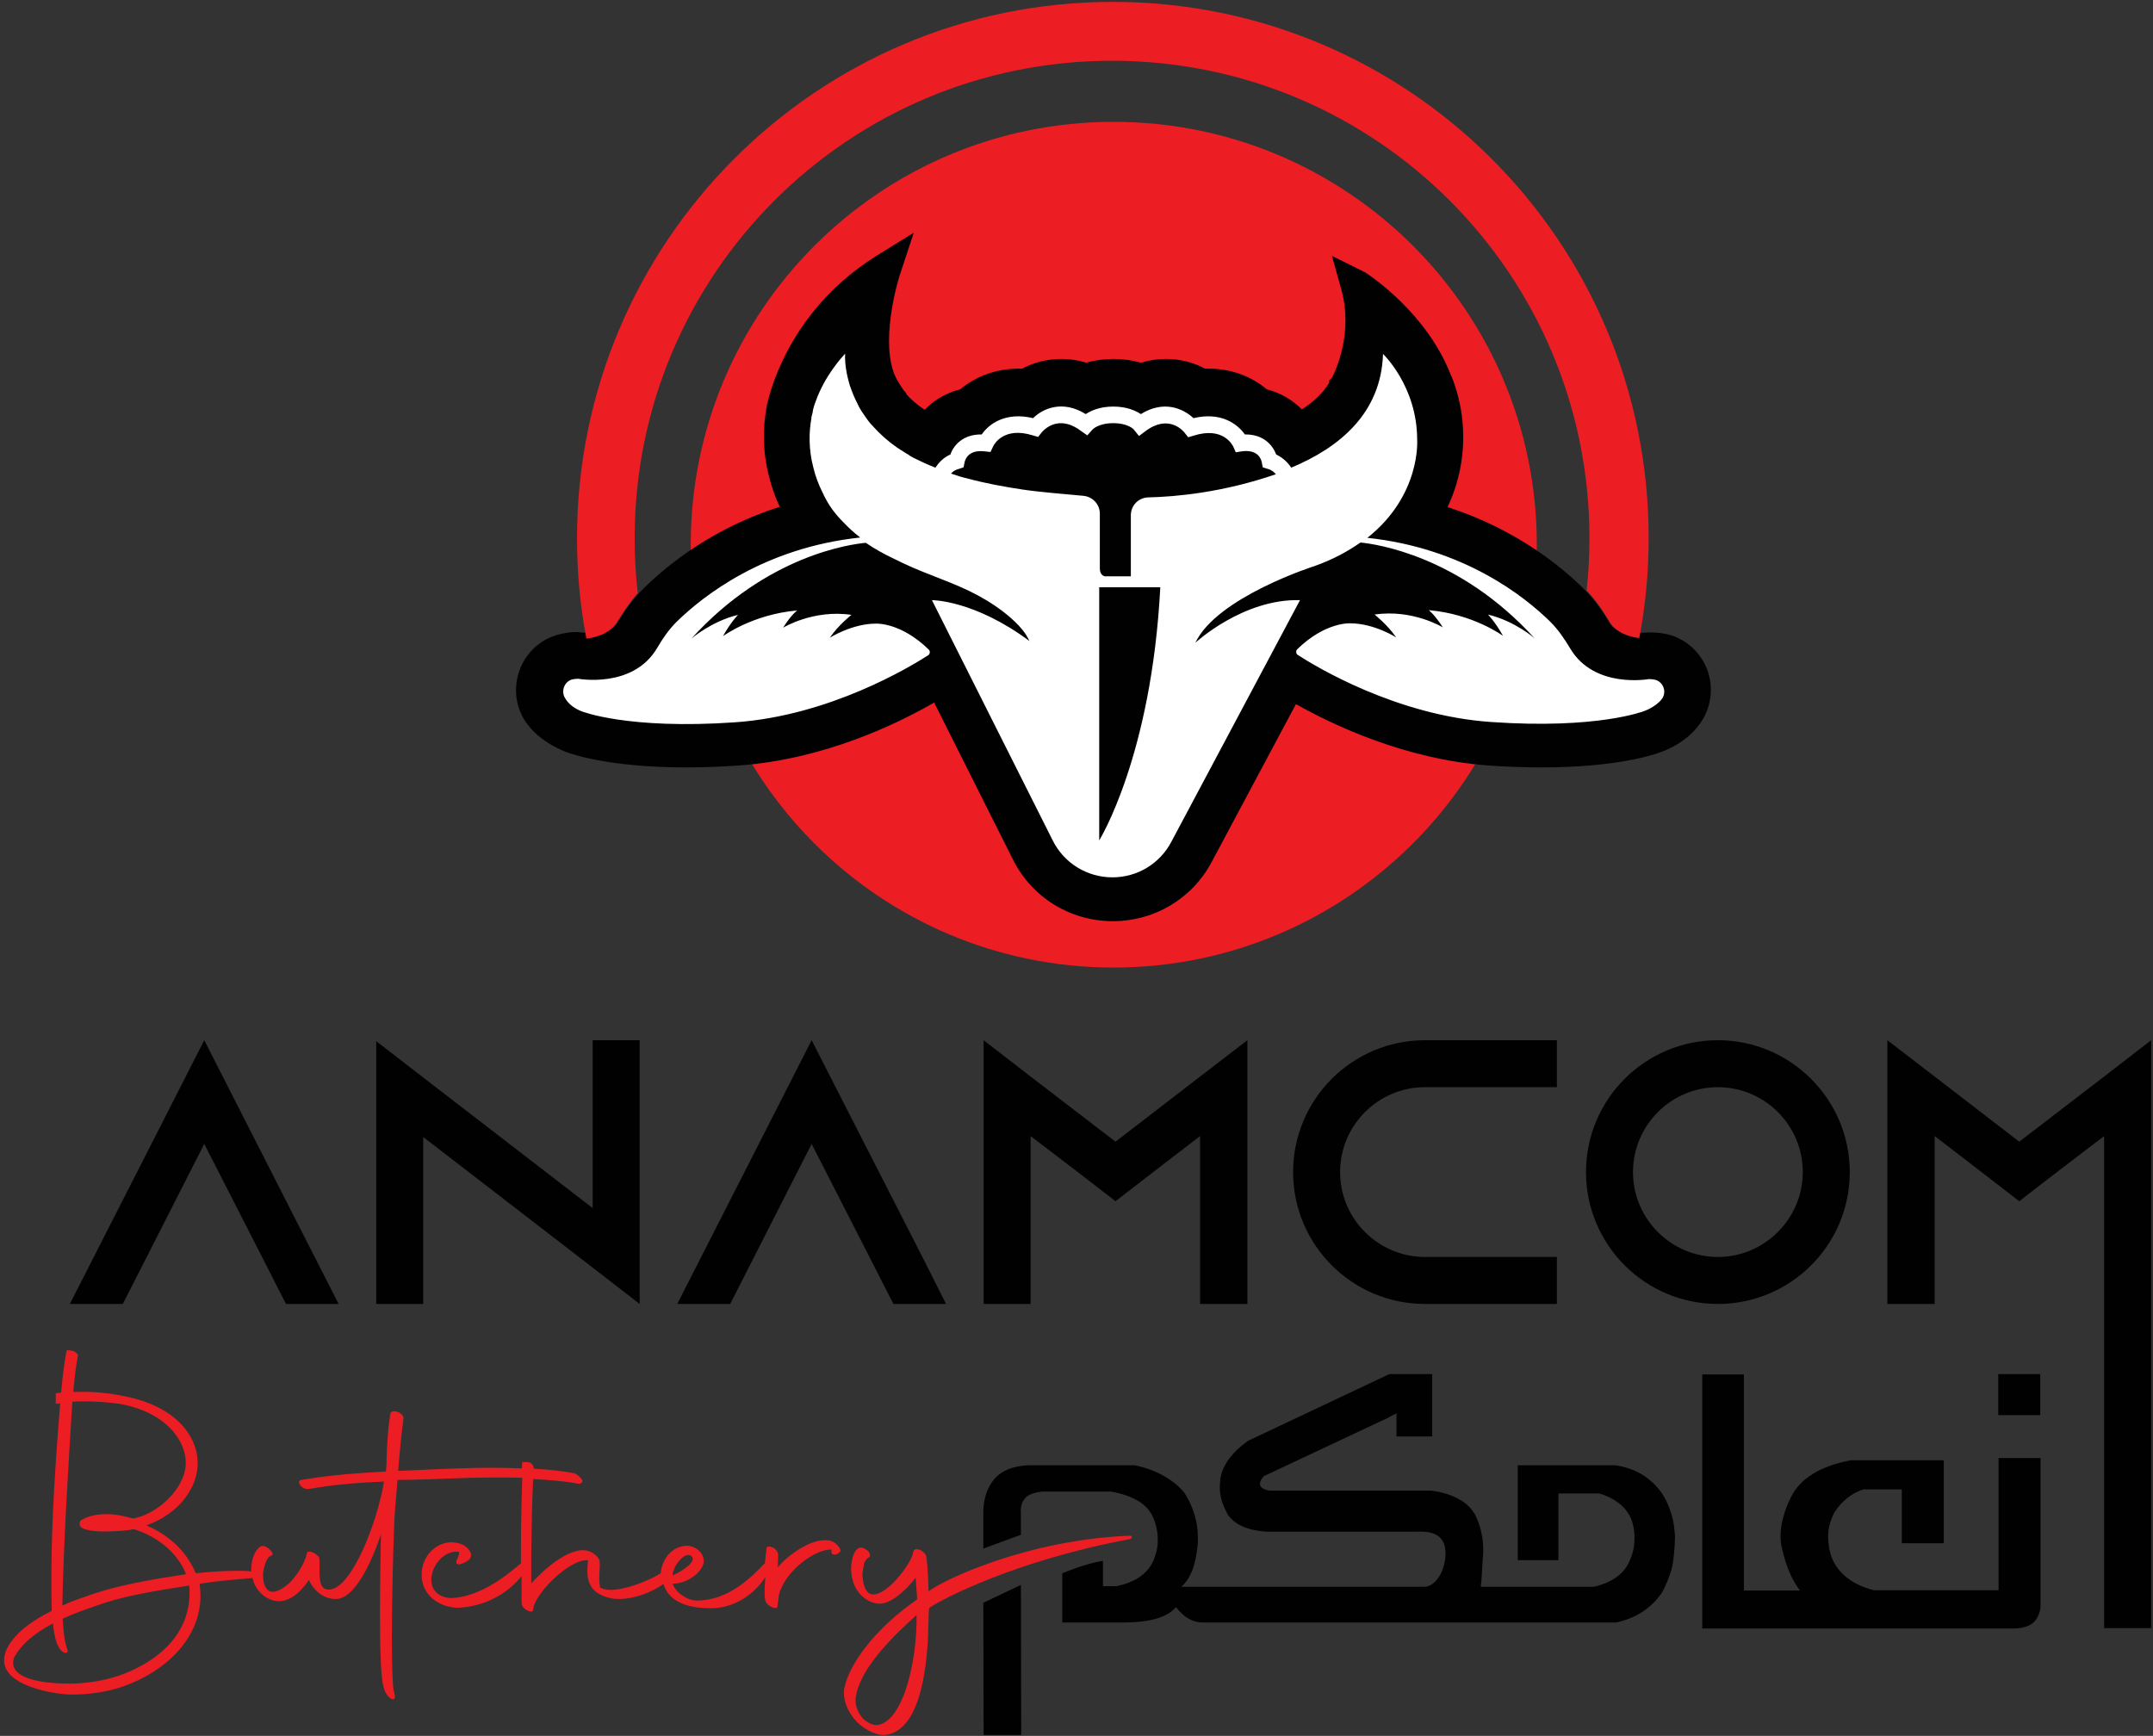 <?xml version="1.0" encoding="utf-8"?>
<!-- Generator: Adobe Illustrator 28.0.0, SVG Export Plug-In . SVG Version: 6.00 Build 0)  -->
<svg version="1.1" id="Layer_1" xmlns="http://www.w3.org/2000/svg" xmlns:xlink="http://www.w3.org/1999/xlink" x="0px" y="0px"
	 viewBox="0 0 687.3 554.2" style="enable-background:new 0 0 687.3 554.2;" xml:space="preserve">
<rect x="0" y="0" width="687.3" height="554.2" fill="#333333" stroke="none"/>
<style type="text/css">
	.st0{fill:#ED1D24;}
	.st1{fill:#C02030;}
	.st2{fill:#010101;}
	.st3{fill:#FFFFFF;}
</style>
<g>
	<path class="st0" d="M220.5,173.9c0,74.6,60.5,135,135,135s135.1-60.5,135.1-135c0-74.6-60.5-135-135.1-135S220.5,99.3,220.5,173.9
		"/>
	<path class="st1" d="M432.9,47.7c-0.1,0.1-0.1,0.2-0.1,0.2C432.9,47.8,432.9,47.8,432.9,47.7"/>
	<path class="st2" d="M355.3,291.9c-12.6,0-24-7-29.6-18.3L299.2,221c-11.1,6.6-35.3,19.1-63.7,21.1c-5.7,0.4-11.3,0.6-16.6,0.6
		c-23.7,0-35.4-4.1-37.5-4.9c-1.5-0.6-6.9-2.8-10.6-7.4c-3.4-4.2-4.4-9.9-2.6-15c1.7-5.1,5.9-9,11.1-10.3c1.4-0.3,2.9-0.5,4.5-0.6
		h0.3h0.1c0,0,0.6,0.1,2.1,0.2h0.1h0.2c0.2,0,1.1,0.1,2.3,0.1c3.5,0,8.1-0.7,10.3-4.3c1.9-3.1,4.5-7.2,8.2-10.8
		c7.1-7,22.2-19.4,45-26.2l-0.1-0.2c-0.2-0.4-0.4-0.8-0.6-1.3c-1.6-3.2-2.8-6.6-3.7-10c-2.2-8.4-1.7-15.9-0.9-20.8v-0.1l0.2-1.2
		c0.3-1.6,1-4.2,2.2-7.5c0-0.1,0-0.1,0.1-0.2c0.4-1.2,0.9-2.4,1.4-3.7l0.1-0.2l0,0c0.3-0.7,0.6-1.4,1-2.1
		c4.3-9.3,12.9-22.5,29.2-32.6l5.9-3.7l-2.2,6.6c-0.1,0.2-8.3,24.9-0.4,37.1l0.1,0.1l0.1,0.1c0.2,0.3,0.4,0.6,0.6,0.9l0.2,0.2
		l0.2,0.3c0.5,0.8,1,1.4,1.6,2l0.3,0.3c1.6,1.8,3.4,3.5,5.6,5c0.4,0.3,0.8,0.5,1.1,0.7l0.4,0.2l0.4,0.3c0,0,0.2,0.1,0.3,0.2l0.4,0.2
		c3-3.8,7.2-6.3,11.9-7.4c4.7-4.1,10.9-6.4,17.4-6.4c0.6,0,1.2,0,1.8,0.1c3.7-2.1,7.8-3.1,12-3.1c2.7,0,5.3,0.4,7.9,1.3
		c2.8-0.8,5.7-1.3,8.8-1.3c3.1,0,6,0.4,8.8,1.3c2.6-0.9,5.3-1.3,7.9-1.3c4.3,0,8.3,1.1,12,3.2c0.6,0,1.2-0.1,1.8-0.1
		c6.5,0,12.6,2.3,17.4,6.4c4.7,1.1,8.9,3.6,11.9,7.3c5.4-3.2,9.2-6.8,11.6-11V123l0.5-0.5c1-1.8,7.7-15.1,3.4-30.3l-1.5-5.4l5.4,2.7
		l0.1,0.1c2.3,1.5,18.9,12.7,26.1,31.3c0.1,0.3,0.3,0.7,0.4,1.1s0.3,0.8,0.4,1.2c1.9,5.3,2.8,10.9,2.8,16.6c0.1,2.9-0.1,12.8-6,23.8
		c22.8,6.7,37.9,19.2,45,26.2c3.7,3.7,6.3,7.7,8.2,10.8c2.1,3.5,6.7,4.3,10.3,4.3c1,0,1.7-0.1,2.2-0.1l0.1-0.1h0.5
		c0.1,0,0.2,0,0.2,0c0.4,0,1.1-0.1,2-0.1c0.5,0,1.1,0,1.6,0.1h0.2c0.9,0.1,1.9,0.3,2.8,0.5c5.2,1.3,9.4,5.1,11.1,10.3
		c1.8,5.2,0.8,10.8-2.6,15c-3.6,4.4-8.6,6.6-10.6,7.4c-2.1,0.8-14,4.9-37.5,4.9c-5.3,0-10.9-0.2-16.6-0.6
		c-27.9-2-51.8-14.1-62.8-20.5l-28.1,52.7C378.8,285.1,367.5,291.9,355.3,291.9"/>
	<path class="st2" d="M282.5,85.9c0,0-8.8,25.8-0.2,39.3c0.2,0.5,0.5,0.9,0.8,1.3l0.2,0.2l0.1,0.2c0.6,0.9,1.2,1.7,1.8,2.4l0.2,0.3
		c1.7,2,3.7,3.8,6,5.4c0.5,0.3,0.9,0.6,1.3,0.8l0.4,0.2l0.3,0.2c0.1,0.1,0.4,0.2,0.6,0.4l0.3,0.2l0.3,0.2c0.5,0.3,1,0.6,1.5,0.8
		c0.1,0,0.2,0.1,0.3,0.1c2.5-3.8,6.6-7.3,12.4-8.4c4.3-3.9,10-6.2,16.2-6.2c0.8,0,1.6,0,2.4,0.1c2.8-1.7,6.7-3.2,11.4-3.2
		c2.7,0,5.3,0.5,7.9,1.4c2.4-0.8,5.3-1.4,8.8-1.4s6.4,0.6,8.8,1.4c2.6-0.9,5.2-1.4,7.9-1.4c4.8,0,8.6,1.5,11.4,3.2
		c0.8-0.1,1.6-0.1,2.4-0.1c6.2,0,11.9,2.2,16.2,6.2c5.8,1.1,9.9,4.5,12.3,8.3c7-3.8,12-8.3,14.9-13.7l0,0c0,0,0.1-0.1,0.1-0.2
		c1.1-2,8.2-16,3.7-32.3l0,0c1.1,0.7,18.1,11.6,25.4,30.2c0.1,0.3,0.3,0.7,0.4,1c0.1,0.4,0.3,0.8,0.4,1.2c1.6,4.5,2.7,9.8,2.7,15.8
		c0.1,2.5,0,13.6-7.3,25.3c23.6,6.2,39.2,18.6,47.1,26.4c3.5,3.5,6,7.3,7.8,10.3c2.7,4.5,8.2,5.5,12.4,5.5c1.3,0,2.3-0.1,2.8-0.2
		h0.1c0.1,0,0.1,0,0.2,0h0.1c0.4,0,1.1-0.1,1.8-0.1c0.4,0,0.9,0,1.4,0.1l0,0c0.9,0.1,1.7,0.2,2.5,0.4c4.4,1.1,7.9,4.3,9.3,8.6
		c1.5,4.4,0.7,9.1-2.2,12.7c-3.3,4.1-8.2,6.1-9.5,6.6c-2,0.8-13.4,4.7-36.6,4.7c-5.2,0-10.8-0.2-16.4-0.6
		c-29.3-2.1-54.3-15.6-63.9-21.5l-29.3,55c-5.3,10-15.7,16.2-27.1,16.2c-11.7,0-22.1-6.5-27.4-16.9l-27.7-55
		c-8.8,5.5-34.5,20-64.9,22.1c-5.7,0.4-11.2,0.6-16.4,0.6c-23.2,0-34.6-3.9-36.6-4.7c-1.3-0.5-6.2-2.5-9.5-6.6
		c-2.9-3.6-3.7-8.3-2.2-12.7c1.5-4.3,4.9-7.5,9.3-8.6c1.2-0.3,2.6-0.5,3.9-0.5h0.1c0,0,0.7,0.1,2.3,0.2h0.1c0.5,0.1,1.4,0.1,2.6,0.1
		c4.2,0,9.7-1,12.4-5.5c1.8-3,4.3-6.9,7.8-10.3c7.9-7.7,23.4-20.1,47-26.4c-0.5-0.8-1-1.7-1.4-2.5c-0.2-0.4-0.5-0.9-0.7-1.6
		c-1.5-3.1-2.7-6.3-3.5-9.6c-2.1-8-1.6-15.1-0.9-19.7c0,0,0-0.1,0-0.2c0-0.1,0-0.2,0.1-0.3c0-0.2,0.1-0.4,0.1-0.7
		c0.3-1.4,0.9-3.9,2.1-7.1v-0.1c0.4-1.1,0.9-2.3,1.4-3.6c0,0,0-0.1,0.1-0.1c0.3-0.7,0.6-1.4,1-2.1
		C258.7,107.9,267.1,95.5,282.5,85.9 M291.7,74.3l-11.8,7.3c-16.7,10.4-25.6,24-30.1,33.6c-0.3,0.7-0.6,1.4-0.9,2l0,0l-0.2,0.4l0,0
		l0,0c-0.5,1.3-1,2.5-1.5,3.7c0,0.1-0.1,0.2-0.1,0.3c-1.2,3.4-1.9,6.1-2.3,7.8c-0.1,0.3-0.1,0.5-0.1,0.7l0,0c0,0.1,0,0.2-0.1,0.3
		v0.2v0.1v0.1v-0.1l0,0c-0.9,5.1-1.4,12.9,1,21.8c0.8,3.2,1.9,6.3,3.3,9.3c-20.6,6.6-34.8,17.6-43.3,25.9c-3.9,3.8-6.6,8.1-8.6,11.3
		c-1.5,2.5-5.2,3.1-8.1,3.1c-1.1,0-1.9-0.1-2-0.1h-0.3h-0.2c-1.3-0.1-1.9-0.2-1.9-0.2h-0.3h-0.3h-0.1h-0.1h-0.1
		c-1.7,0-3.4,0.3-5,0.7c-6.1,1.5-10.9,6-12.9,11.9c-2,6-0.9,12.5,3.1,17.4s9.5,7.3,11.7,8.2c2.3,0.9,14.4,5,38.4,5
		c5.4,0,11-0.2,16.8-0.6c27.1-1.9,50.4-13.1,62.5-20.1l25.2,50.2c6.1,12.1,18.3,19.6,31.9,19.6c13.2,0,25.3-7.2,31.5-18.9l26.9-50.4
		c11.9,6.7,35,17.7,61.6,19.6c5.8,0.4,11.4,0.6,16.8,0.6c23.3,0,35.3-3.8,38.4-5c2.2-0.8,7.7-3.2,11.6-8.2
		c3.9-4.9,5.1-11.4,3.1-17.4c-2-5.9-6.8-10.4-12.9-11.9c-1-0.2-2.1-0.4-3.1-0.5h-0.3h-0.1c-0.5,0-1.1-0.1-1.7-0.1
		c-1,0-1.8,0.1-2.3,0.1h-0.1h-0.9l-0.2,0.1c-0.4,0-0.9,0.1-1.5,0.1c-2.9,0-6.6-0.5-8.1-3.1c-2-3.3-4.7-7.5-8.6-11.3
		c-7-6.9-21.5-18.9-43.3-25.9c4.9-10.4,5-19.4,5-22.4c0-5.9-1-11.8-3-17.4c-0.1-0.4-0.3-0.8-0.5-1.3c-0.1-0.4-0.3-0.8-0.5-1.2
		c-7.6-19.4-25-31.1-27.1-32.5c-0.2-0.2-0.4-0.3-0.7-0.4l-10.1-5l3,10.8c3.8,13.6-1.7,25.6-3,28.1l-0.9,0.9v0.7
		c-1.9,3.2-4.8,6-8.7,8.5c-3.1-3.1-6.9-5.3-11.2-6.4c-5.1-4.3-11.6-6.6-18.5-6.6c-0.4,0-0.8,0-1.2,0c-3.9-2.1-8.2-3.1-12.6-3.1
		c-2.7,0-5.3,0.4-7.9,1.2c-2.8-0.8-5.7-1.2-8.7-1.2s-6,0.4-8.7,1.2c-2.6-0.8-5.3-1.2-7.9-1.2c-4.4,0-8.7,1-12.6,3.1
		c-0.4,0-0.8,0-1.2,0c-6.9,0-13.4,2.3-18.6,6.6c-4.3,1.1-8.2,3.3-11.3,6.5c-0.3-0.2-0.5-0.3-0.8-0.5c-2-1.4-3.7-2.9-5.1-4.5v-0.1
		v-0.1l-0.2-0.3l0,0l0,0c-0.5-0.5-0.9-1-1.3-1.7l-0.1-0.2l-0.1-0.1l-0.1-0.1l-0.1-0.2c-0.1-0.2-0.2-0.4-0.4-0.6l-0.1-0.2l-0.1-0.2
		c-6-9.3-1.5-28.4,0.7-35L291.7,74.3z"/>
	<path class="st2" d="M534.6,489.1c-0.2-2.8-0.8-5.4-1.8-7.9c-0.9-2.4-2.2-4.6-3.8-6.4s-3.5-3.4-5.8-4.6s-4.8-2-7.6-2.4h-31.1v30.3
		h13v-21.3h13.1c5.6,1.8,9,4.8,10.4,8.9c0.5,1.7,0.8,3.4,0.8,5.1c0,1.2-0.1,2.4-0.3,3.5c-0.2,1.2-0.6,2.4-1.1,3.6
		c-1.7,4.4-5.6,7.3-11.6,8.7H480l0,0h-7.3c0.3-1.7,0.5-7.2,0.6-8.4c0.1-1.2,0.2-2.2,0.2-3c0-2.2-0.2-4.3-0.7-6.3
		c-0.4-1.9-1.1-3.7-1.9-5.3c-1.2-2.1-2.9-3.8-5.4-5.1c-2.4-1.3-5.3-2.2-8.7-2.6h-51.7c-3.2-0.7-3.7-2.2-1.7-4.6l40-18.8h-0.1
		l2.5-1.3v7.4h11.4v-19.9h-13.7l-45.3,21.4l0.2-0.1c-4.9,3.5-7.8,7.3-8.7,11.4c-0.1,0.5-0.2,1.1-0.2,1.7c-0.1,0.6-0.1,1.2-0.1,1.8
		c0,2.8,0.8,5.5,2.3,8.1h-0.1c2.1,3.6,6.4,5.6,12.8,6h-0.1c8.1,0,16.2,0,24.3,0c8,0,16.1,0,24.3,0c5.3-0.2,8.2,1.8,8.5,6
		c0.4,4.3-1.8,10.8-6.3,11.6h-68.9l0,0h-9.1c1.5-1.3,2.6-3,3.5-5.2c0.8-2.2,1.4-4.8,1.7-7.9v0.1c0-0.5,0.1-0.9,0.1-1.4
		c0-0.4,0-0.9,0-1.4c0-2.5-0.4-5-1.1-7.3s-1.7-4.5-3-6.6c-1.6-2.1-3.8-4-6.6-5.6c-2.8-1.6-6-2.8-9.5-3.5H328
		c-4.7,0.3-8.2,1.7-10.5,4.3c-2.3,2.7-3.5,6.2-3.6,10.3v12l12-4.4v-6.6c-0.2-2,0.2-3.7,1.2-4.9c0.9-1.2,2.8-2,5.6-2.3h22
		c3.9,0.7,7,1.9,9.3,3.4c2.3,1.6,3.8,3.6,4.6,6.1c0.7,2,1,4,1,5.9c0,1.2-0.1,2.4-0.4,3.6s-0.7,2.4-1.2,3.5c-2,4-5.9,6.5-11.5,7.7
		h-4.4v-8.1c-6,1-13,4-13,4V518h19.4c8.5,0,14.1-1.6,16.9-4.9c2.6,3.3,5.4,4.9,8.5,4.9h2.4l0,0h92.5h1.3h35.8
		c3.3-0.7,6.2-1.9,8.7-3.6c2.5-1.7,4.4-3.7,6-6c1.1-2.1,2.1-4.4,2.9-7c0.8-2.6,1.2-8.1,1.2-10.6c0-0.3,0-0.6,0-0.8
		C534.6,489.7,534.6,489.4,534.6,489.1"/>
	<path class="st2" d="M637.9,507.7h-6.3h-33.4c-3.9-1-6.9-2.5-9.2-4.5s-3.8-4.3-4.6-7c-0.3-1-0.5-1.9-0.6-2.9
		c-0.1-0.9-0.2-1.9-0.2-2.8c0-1.5,0.2-2.8,0.6-4.2c0.4-1.3,0.9-2.5,1.5-3.6c2.3-3.5,5.3-5.9,9.1-7.2h12.3v17.2h13.4v-26.5h-29.6
		c-4.8,0.9-8.9,2.3-12.1,4.3c-3.3,2-5.6,4.5-7.1,7.5c-2.2,4.5-3.3,8.6-3.3,12.5c0,1.5,0.2,3,0.6,4.4c1.2,5.2,3,9.5,5.6,12.9h-9.8
		h-8.1v-69h-13.3v81.1h21.5h66.8h11.9c2.9-0.2,4.9-1,6.1-2.5c1.2-1.6,1.8-3.4,1.7-5.4v-46.5H638v42.2H637.9z"/>
	<rect x="671.7" y="416.2" class="st2" width="15" height="103.6"/>
	<rect x="637.9" y="438.7" class="st2" width="13.4" height="13.1"/>
	<polygon class="st2" points="313.9,511.7 314,553.9 326,553.9 325.9,506 	"/>
	<polygon class="st2" points="65.2,332.1 30,401.2 22.3,416.3 39.2,416.3 46.9,401.2 65.2,365.2 83.6,401.2 91.3,416.3 108.1,416.3 
		100.4,401.2 	"/>
	<polygon class="st2" points="204.2,416.3 204.2,332.1 189.2,332.1 189.2,385.7 135.1,344 120.1,332.4 120.1,416.3 135.1,416.3 
		135.1,363 189.2,404.7 	"/>
	<polyline class="st2" points="233.1,416.3 259.1,365.2 277.5,401.2 285.2,416.3 302,416.3 294.4,401.2 259.1,332.1 216.2,416.3 	
		"/>
	<polygon class="st2" points="329,362.7 343.8,374 356.1,383.5 368.4,374 383.1,362.7 383.1,416.3 398.2,416.3 398.2,332.1 
		383.1,343.7 356.1,364.5 329,343.7 314,332.1 314,416.3 329,416.3 	"/>
	<path class="st2" d="M454.9,416.3H497v-15h-42.1c-14.9,0-27.1-12.1-27.1-27.1c0-14.9,12.1-27.1,27.1-27.1H497v-15h-42.1
		c-23.2,0-42.1,18.8-42.1,42.1C412.8,397.4,431.6,416.3,454.9,416.3"/>
	<path class="st2" d="M548.4,332.1c-23.2,0-42.1,18.8-42.1,42.1c0,23.2,18.8,42.1,42.1,42.1c23.2,0,42.1-18.8,42.1-42.1
		C590.5,351,571.6,332.1,548.4,332.1 M548.4,401.3c-14.9,0-27.1-12.1-27.1-27.1c0-14.9,12.1-27.1,27.1-27.1
		c14.9,0,27.1,12.1,27.1,27.1C575.5,389.1,563.3,401.3,548.4,401.3"/>
	<polygon class="st2" points="671.7,343.7 644.6,364.5 617.6,343.7 602.5,332.1 602.5,416.3 617.6,416.3 617.6,362.7 632.3,374 
		644.6,383.5 656.9,374 671.7,362.7 671.7,416.3 686.7,416.3 686.7,332.1 	"/>
	<path class="st0" d="M264.6,491.8c-5.8-0.9-13.6,5.2-16.3,8.6l0.1-4.1c0-0.6-0.6-1.7-1.6-2.2c-1.1-0.5-2.1-0.5-2.1,0.2
		c-0.2,1.7-0.4,3.3-0.5,4.7c-4.4,4.7-11.8,12-21.7,12c-3.7,0-7.4-3.4-7.7-5.4c3.7,0,8.2-2.5,9.6-5.9c1.2-3.1-1.9-6.2-5.2-6.2
		c-4.9,0.2-7.9,4.4-8.3,8.8c-4.9,3-11.9,5.3-15.9,5.3c-1.2,0-2.3-0.2-3.4-0.7c-0.7-3.1,0.1-6-0.2-8.6c-0.4-1.4-2-2.6-3.5-3.1
		c-6-1.9-15,6.6-18.3,10.3v-9.4c0.1-8.2,0.2-16.1,0.6-23.9c5.4,0.3,10.4,0.7,14.4,1.5c0.8,0.1,1.4-0.3,1.3-1.2
		c-0.4-0.6-1.5-1.7-2.4-2.1c-3.3-0.7-7.9-1.2-13.1-1.5l0,0c0-1.1-0.9-2.1-2-2.1h-1.6h-0.1c0,0.6-0.1,1.3-0.1,2
		c-3-0.1-6.2-0.2-9.4-0.2c-7.3,0-14.7,0.3-30.1,1c0.5-6.5,1.2-12.9,1.7-16.8c0-2-4-3.1-4.2-1.4c-0.2,1.4-0.5,3.3-0.7,5.7
		c-0.2,2.5-0.4,5.4-0.5,8.5c0,0.6,0,1.1,0,1.7l-0.2,2.5c-13.2,0.7-19.9,1.5-27.1,2.7c-1.8,0.4,0.4,3.2,2.4,2.9
		c8.1-1.4,14.8-2,24.1-2.4c-2.3,13.6-10.1,33-16.8,34.4c-3.4,0.7-3.8-2.4-3.8-5.5c0-1.9,0.1-3.7-0.1-4.6c-0.7-1.4-3.7-2.6-3.9-1.5
		c-0.6,3.1-3,6.9-5.4,9.4c-1.6,1.4-4.8,4-6.9,2.6c-1.6-1.1-1.8-4-1.7-5.7c0.2-1.5,1-5,2.5-5.4c1.7-0.3-1.2-3.5-3-3.1
		c-0.9,0.3-1.6,1.3-2.2,2.3c-0.7,1.6-1.1,3.3-1.1,5c0,0.3,0,0.6,0,0.8c-1.2-0.2-2.8-0.2-4.6-0.2c-3.9,0-9,0.3-13.1,0.8
		c-3.2-7.6-9.2-12.5-15.8-15.3c10.1-3.5,16.6-11.9,16.4-20.2c-0.2-8.7-7.4-17.9-23.2-21c-5.4-1.2-11.1-1.6-16.5-1.4
		c0.4-4.8,0.9-8.8,1.5-11.7c0-0.5-1.1-1.4-2.1-1.5c-1.7-0.3-1.5,0-1.6,0.4c-0.6,2.9-1.2,7.5-1.7,13l-1.7,0.2v3.4
		c0.5-0.1,0.9-0.1,1.4-0.2c-1.5,19-2.8,37.6-2.8,55.8c0,3.5,0,7,0.1,10.5c-6.3,3.1-12.2,7.3-14.6,12.7c-0.4,1.2-0.6,2.1-0.6,3.1
		c0,8.1,15.4,10.7,20.9,10.9c5.9,0.1,12.2-0.8,17.4-2.7C52.9,533.6,64,523,64,509.5c0-1.3-0.1-2.5-0.3-3.8l0.2-0.1
		c5.1-0.8,10.7-1.3,16.7-1.8c0.1,0.4,0.2,0.7,0.3,1.1c1.2,3.5,4.6,6.3,8.1,6.3c4.3,0,7.7-3.9,9.6-6.8c1.5,3.4,4.8,6.2,8.7,6.1
		c5.9-0.1,11.2-11.4,14.3-20.6c-0.1,5.6-0.3,15.3-0.3,24.7c0,10.6,0.2,20.6,1.1,23.8c0.5,2.6,2.5,4.6,3.4,4c0.7-0.5-0.1-1.8-0.3-3.9
		c-0.3-3.8-0.4-9.6-0.4-16.2c0-12.1,0.4-26.3,0.7-34.6c0-2.9,0.6-9,1.1-15.2c10.8-0.1,20.8-0.8,30.9-0.8c2.9,0,5.9,0,8.9,0.1
		c-0.2,7.1-0.4,14.4-0.4,22.1v5.2c-6.2,5.3-13.5,10.5-21.9,11.1c-4.8,0-7.5-3.1-6.5-7.6c0.8-4,4.8-7.9,8.7-7.1
		c-0.1,1.2-0.5,2-0.7,2.4c-0.7,1.4,0.2,1.8,1.3,1.4c0.9-0.3,3.2-1.1,3.2-2.9c-0.1-1.1-1.1-2.3-2.4-3.1c-1.4-0.7-2.8-0.9-3.9-0.9
		c-2.3,0-4.2,0.9-5.7,2.1c-2.4,2-3.7,4.9-3.8,7.8c-0.3,6.9,5.7,11,11.8,11c10.5-0.6,17.1-6.3,20.1-10.1v5.6c0,2,0,3.3,0.1,3.5
		c0.4,1.7,3.7,3.1,3.6,1.5c0.4-4.9,11.5-16.1,17.5-15.7c0,0.7-0.2,2-0.2,3.5c0,2.2,0.5,5,3,6.8c2.4,1.6,4.8,2.1,7.1,2.1
		c5,0,10.6-2.2,14.2-4.8c0,0.1,0.1,0.2,0.1,0.3c2.1,6.5,10.1,7.7,16.4,7.4c6.5-0.4,12.7-4.6,16-9.9c-0.4,5.5-0.2,7,0.1,7.7
		c0.4,1.6,3.9,3,3.8,1.6c0.4-3.1,0.4-3.7,0.7-4.5c2.5-7.3,11.3-13.7,16.6-13.6l-0.1,0.8c-0.1,0.8,1.4,1.5,2.9-0.2
		C268.5,494.5,267,492.2,264.6,491.8 M23.1,447.5c1.4-0.1,2.6-0.1,4-0.1c3.8,0,7.5,0.3,11.1,0.8c14.6,2.6,21.2,11.6,21.1,19
		c-0.1,8.3-9.6,16.5-16.9,17.6c-3.1-0.9-5.9-1.4-8.3-1.4c-3.2,0-5.8,0.6-7.5,1.6c-0.7,0.3-1.4,0.4-1.1,2.1c0.7,1.6,5.7,2,9.8,1.8
		c2.7-0.1,5.1-0.2,7.4-0.7c7,2.1,13.9,7.2,16.7,14.4c-8.6,1.3-20.7,3.1-31.2,6.8c-2.6,0.9-5.5,1.9-8.3,3.2
		C20.3,491.7,21.9,466.9,23.1,447.5 M37.6,535.1c-5.6,1.8-11.7,2.6-17.1,2.4c-5.2-0.1-18.5-1.1-16-8.3c2.5-4.7,7.3-8.2,12.4-10.9
		c0.3,3,0.8,5.5,1.6,7.1c0.3,0.8,1.3,2.2,2.4,2.3c0.6,0,0.8-0.3,0.7-0.8c-0.9-2.3-1.4-5.9-1.6-10.1c3.6-1.7,7.4-3,10.6-4.1
		c8.4-3.1,17.7-4.6,29.8-6.5C61.8,522.4,48.8,531.3,37.6,535.1 M214.9,501.7L214.9,501.7c0.2-0.4,0.4-0.9,0.5-1.3l0,0
		c1.3-2.5,3.9-5.1,5.5-3.4c1.2,1.2-1.8,4-6.2,6C214.7,502.6,214.8,502.2,214.9,501.7"/>
	<path class="st0" d="M360.5,490.3c-32.7,1.3-59.5,14.2-64,17.7l-0.1,0.1v-0.4c-0.1-6.1-0.6-10.5-0.7-10.7c-0.1-1.2-1.9-2.4-3-2.4
		c-0.4,0-0.8,0.1-0.9,0.3c-0.1,0.1-0.2,0.1,0,0.2c-0.1,0.1-0.3,0.2-0.3,0.4c-0.2,3.4-9.5,15.7-14,13.2c-1.8-1.1-2-4.1-2.2-5.8
		c0.1-1.5,0.4-2.9,0.6-3.9c0.5-1.1,1.1-1.7,1.5-1.8c0.5-0.2,0.5-1.2-0.3-2s-2-1.3-2.6-1.1c-1.1,0.3-1.7,1.4-2.1,2.5
		c-0.5,1.4-0.7,2.9-0.7,4.3c0,1.8,0.4,3.6,1,5.1c1.4,3.4,4.8,6,8.2,6c3.5,0,8.3-4.2,11.4-8.3l0.5,6.9l-2.6,1.9
		c-10.7,7.9-19.1,18.5-20.7,26.6c-0.5,3.8,1.2,7.6,4,10.6c3,3,7.2,4.7,9.8,4.1c9.2-1.9,12-16.4,12.9-29.7l0.3-9.8l0.1-0.7l0.1-0.3
		c4.2-2.9,27.9-15.2,63.9-21.9C361.4,491.3,361.8,490.2,360.5,490.3 M280.4,550.7c-1.3,0.3-3.3-0.5-4.9-2c-1.3-1.5-2.9-4.1-2.2-7.4
		c1.2-7.1,8.3-15.6,16.9-23.5l2.4-2.2C292.8,530.4,288.4,549.1,280.4,550.7"/>
	<path class="st0" d="M197.1,198.4c1.6-2.6,3.7-5.9,6.5-9.1c-0.7-5.7-1-11.6-1-17.5c0-84.2,68.2-152.4,152.4-152.4
		s152.4,68.2,152.4,152.4c0,5.7-0.3,11.2-0.9,16.7c3.2,3.3,5.5,7,7.2,9.8c2.1,3.6,6,5,9.6,5.4c2-10.4,3-21,3-32
		c0-94.5-76.6-171.1-171.1-171.1s-171,76.8-171,171.3c0,10.9,1,21.6,3,32C190.9,203.4,194.9,202.1,197.1,198.4"/>
	<path class="st3" d="M185.7,227.1c0,0,14.7,5.9,49,3.5c30.2-2.1,56-17.8,61.6-21.4c0.6-0.4,0.7-1.3,0.2-1.8
		c-9-8.8-16.9-8.3-16.9-8.3c-7.6,0-14.7,4.5-14.7,4.5c2.8-4.1,6.9-7.3,6.9-7.3c-12.2-1.8-21.8,4.1-21.8,4.1c2.6-4.2,4.5-5.5,4.5-5.5
		c-14.2,1.2-23.7,8.2-23.7,8.2c2.5-4.5,4.8-6.8,4.8-6.8c-8.6,2.1-14.9,7.6-14.9,7.6c24.2-26.7,51.1-30.2,55.7-30.6
		c2.6,1.8,5.6,3.5,9,5.1l0,0c1,0.5,2.1,1,3.1,1.5c7.8,3.7,16.1,6.1,23.7,10.2c3.7,2,7.3,4.4,10.5,7.2c1.8,1.6,3.5,3.3,4.8,5.3
		c0.3,0.5,0.6,1,0.9,1.6c0.1,0.1,0.2,0.5,0.3,0.5c-17.5-13-30.8-13.1-31.2-13.1l38.6,76.8c3.6,7.2,11,11.7,19,11.7
		c7.9,0,15.1-4.3,18.8-11.3l41.1-77.2c-18.2-0.5-33.4,13.6-33.4,13.6c6.9-14.6,38.1-24.5,38.1-24.5c5.9-2.1,10.6-4.7,14.6-7.5
		c5,0.5,31.6,4.2,55.6,30.6c0,0-6.2-5.5-14.9-7.6c0,0,2.3,2.3,4.8,6.8c0,0-9.5-7-23.7-8.2c0,0,1.8,1.3,4.5,5.5c0,0-9.6-5.9-21.8-4.1
		c0,0,4.1,3.2,6.9,7.3c0,0-7-4.5-14.7-4.5c0,0-7.9-0.5-16.9,8.3c-0.5,0.5-0.4,1.4,0.2,1.8c5.7,3.7,31.4,19.3,61.6,21.4
		c34.2,2.4,49-3.5,49-3.5s3.5-1.2,5.5-3.7c1.8-2.2,0.7-5.6-2.1-6.3c-0.6-0.1-1.2-0.2-1.9-0.2c0,0-17.4,3.2-25.1-9.7
		c-1.8-3-3.8-6-6.3-8.5c-8.3-8.2-27.7-23.6-58.5-26.9c17.2-13.6,15.9-31.3,15.9-31.3c0-17.1-10.9-27.4-10.9-27.4
		c-0.6,18.8-13.7,29.8-29.3,36.3c-1-1.5-2.5-3.1-4.8-4.2c-1.1-2.9-4-6.5-10-6.4c-2.4-3.4-7.7-7.3-16.4-5.2c-3.2-3-9.4-5.9-16.8-1.3
		c-1.7-1.1-4.5-2.4-8.8-2.4s-7.1,1.3-8.8,2.4c-7.4-4.6-13.7-1.8-16.8,1.3c-8.7-2.1-14.1,1.8-16.4,5.2c-6-0.1-9,3.5-10,6.4
		c-2.3,1-3.8,2.7-4.8,4.2c-2.3-0.9-4.5-1.9-6.7-3c-0.7-0.4-1.4-0.7-2-1.2c-0.5-0.3-1.1-0.6-1.6-1c-0.7-0.4-1.3-0.8-1.9-1.2
		c-2.9-2-5.5-4.3-7.8-6.9c-1.1-1.1-2-2.4-2.8-3.6c-0.6-0.8-1.1-1.6-1.5-2.4c-0.1-0.1-0.2-0.2-0.2-0.4c-0.2-0.3-0.3-0.5-0.4-0.8
		c-0.2-0.4-0.4-0.8-0.6-1.2c-0.5-1.1-1-2.2-1.4-3.4c-0.1-0.4-0.3-0.7-0.4-1.1c-0.6-2-1-3.8-1.2-5.2c-0.5-3.1-0.3-5-0.3-5l0,0
		l-0.1,0.1c-0.9,1-6.5,7-9.4,15.4l0,0c0,0-0.4,0.9-0.8,2.6c0,0.1,0,0.1,0,0.2c-0.1,0.5-0.2,1.1-0.4,1.7c-0.1,0.3-0.1,0.5-0.1,0.8
		c-0.7,3.9-1,9.5,0.7,15.8c0.6,2.5,1.6,5.2,3,8c0,0.1,0.1,0.1,0.1,0.1c0.1,0.4,0.3,0.8,0.5,1.1c1.5,3,3.5,5.6,5.8,7.9l0,0
		c1.6,1.7,3.4,3.4,5.5,5c-30.8,3.3-50.2,18.7-58.6,26.9c-2.5,2.5-4.5,5.4-6.3,8.5c-7.7,12.9-25.1,9.7-25.1,9.7
		c-0.7,0-1.4,0.1-1.9,0.2c-2.7,0.7-3.8,4.1-2.1,6.3C182.2,225.9,185.7,227.1,185.7,227.1 M350.9,268.3v-80.8h9.9h9.6
		C367.6,241.5,350.9,268.3,350.9,268.3 M306.1,149.7l1.5-0.5l0.3-1.5c0.2-1,1.2-4.2,6.4-3.6l1.9,0.2l0.8-1.7
		c0.3-0.7,3.4-6.5,12.7-3.6l1.7,0.5l1.1-1.4c0.5-0.6,5.2-6.1,12.6-0.5l2,1.4l1.6-1.8c0.1-0.1,1.9-2.1,6.7-2.1c4.7,0,6.6,2,6.6,2.1
		l1.6,2l2-1.5c7.4-5.6,12.1-0.2,12.6,0.5l1.1,1.4l1.7-0.5c9.4-3,12.4,2.9,12.7,3.5l0.8,1.8l1.9-0.3c5.2-0.7,6.2,2.5,6.4,3.5l0.3,1.6
		l1.6,0.5c1.2,0.3,2,1,2.6,1.7c-16.8,5.8-31.8,7.2-40.8,7.4c-3.1,0.1-5.5,2.6-5.5,5.7V184h-8.3c0,0-1.6-0.2-1.6-2.5V164
		c0-3-2.3-5.4-5.2-5.7c-5.3-0.5-14.1-1.2-19.4-2c-6-0.9-12-2-17.9-3.6c-1.7-0.4-3.3-0.9-5-1.5C304.1,150.6,304.9,150,306.1,149.7"/>
</g>
</svg>

